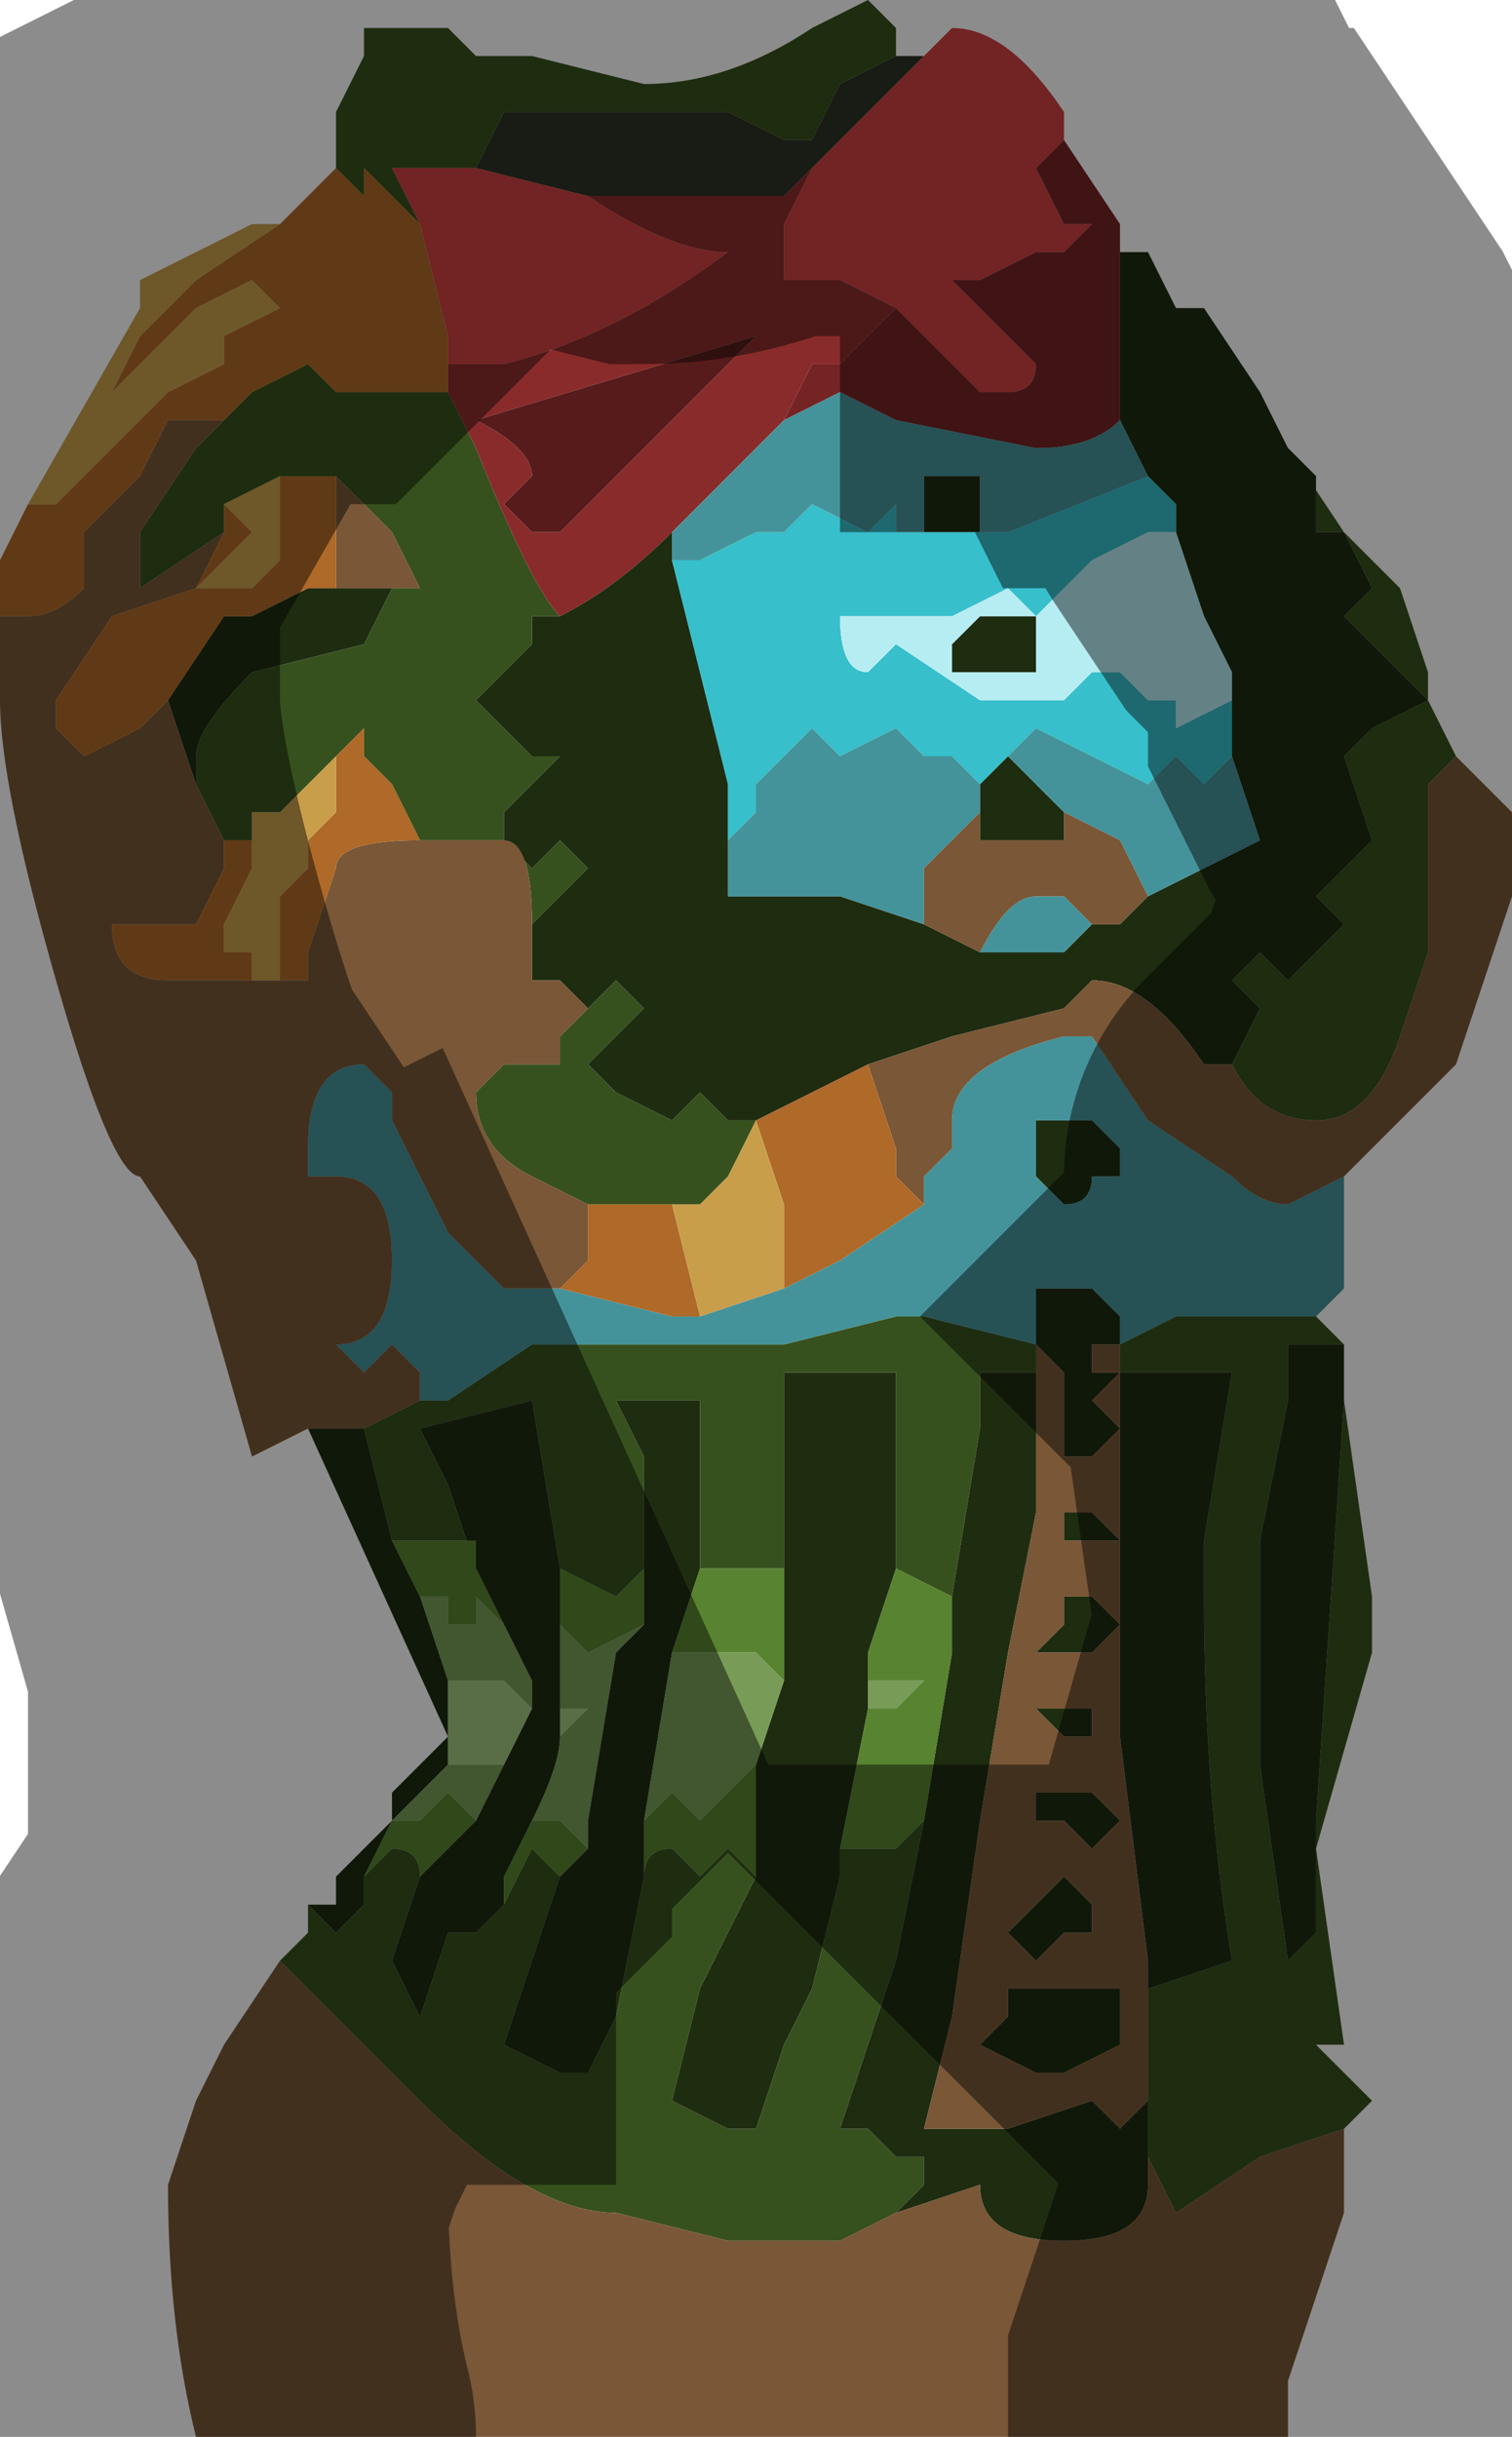 <?xml version="1.0" encoding="UTF-8" standalone="no"?>
<svg xmlns:xlink="http://www.w3.org/1999/xlink" height="4.35px" width="2.7px" xmlns="http://www.w3.org/2000/svg">
  <g transform="matrix(1.0, 0.0, 0.0, 1.0, 1.2, 2.15)">
    <path d="M1.0 -0.25 L1.05 -0.35 1.0 -0.4 1.05 -0.45 1.1 -0.4 1.2 -0.5 Q1.15 -0.55 1.15 -0.55 L1.2 -0.6 1.25 -0.65 1.2 -0.8 1.2 -0.8 1.25 -0.85 1.35 -0.9 1.25 -1.0 1.2 -1.05 1.25 -1.1 1.2 -1.2 1.2 -1.2 1.15 -1.2 1.15 -1.3 1.1 -1.35 1.2 -1.2 1.3 -1.1 1.35 -0.95 1.35 -0.9 1.4 -0.8 1.35 -0.75 1.35 -0.45 1.3 -0.3 Q1.25 -0.15 1.15 -0.15 1.05 -0.15 1.0 -0.25 M-0.2 -1.05 L-0.25 -1.05 -0.25 -1.0 -0.3 -0.95 -0.35 -0.9 -0.3 -0.85 -0.25 -0.8 Q-0.2 -0.8 -0.2 -0.8 L-0.25 -0.75 -0.3 -0.7 -0.3 -0.65 Q-0.25 -0.6 -0.25 -0.6 L-0.2 -0.65 -0.15 -0.6 -0.2 -0.55 -0.25 -0.5 Q-0.25 -0.65 -0.3 -0.65 L-0.4 -0.65 -0.45 -0.65 -0.5 -0.75 -0.55 -0.8 -0.55 -0.85 -0.6 -0.8 -0.65 -0.75 -0.7 -0.7 -0.75 -0.7 -0.75 -0.65 -0.8 -0.65 -0.85 -0.75 -0.85 -0.8 Q-0.85 -0.85 -0.75 -0.95 L-0.75 -0.95 -0.55 -1.0 -0.5 -1.1 -0.45 -1.1 -0.5 -1.2 -0.55 -1.25 -0.55 -1.25 -0.6 -1.3 -0.6 -1.3 -0.65 -1.3 -0.65 -1.3 -0.7 -1.3 -0.8 -1.25 -0.8 -1.2 -0.95 -1.1 -0.95 -1.2 -0.85 -1.35 -0.8 -1.4 -0.75 -1.45 -0.65 -1.5 -0.65 -1.5 -0.6 -1.45 -0.55 -1.45 -0.4 -1.45 -0.35 -1.35 Q-0.25 -1.1 -0.2 -1.05 M-0.25 -0.45 L-0.25 -0.4 -0.25 -0.4 -0.25 -0.45 M-0.15 -0.35 L-0.1 -0.4 -0.05 -0.35 -0.1 -0.3 -0.15 -0.25 -0.1 -0.2 0.0 -0.15 0.05 -0.2 0.1 -0.15 0.15 -0.15 0.1 -0.05 Q0.1 -0.05 0.05 0.0 L0.0 0.0 -0.1 0.0 -0.15 0.0 -0.25 -0.05 Q-0.35 -0.1 -0.35 -0.2 L-0.3 -0.25 -0.2 -0.25 -0.2 -0.3 -0.15 -0.35 -0.15 -0.35 M0.4 -2.05 L0.3 -2.0 0.25 -1.9 0.2 -1.9 0.1 -1.95 0.0 -1.95 -0.15 -1.95 -0.2 -1.95 -0.2 -1.95 -0.25 -1.95 -0.25 -1.95 -0.3 -1.95 -0.35 -1.85 -0.35 -1.85 -0.5 -1.85 -0.45 -1.75 -0.55 -1.85 -0.55 -1.8 -0.6 -1.85 -0.6 -1.95 -0.55 -2.05 -0.55 -2.1 -0.5 -2.1 -0.4 -2.1 -0.35 -2.05 -0.25 -2.05 -0.05 -2.0 Q0.1 -2.0 0.25 -2.1 L0.35 -2.15 0.4 -2.1 0.4 -2.05 M1.2 0.25 L1.1 0.25 1.1 0.35 1.05 0.6 1.05 1.0 1.1 1.35 1.15 1.3 1.15 1.1 1.2 0.35 1.25 0.7 1.25 0.8 1.15 1.15 1.2 1.5 1.15 1.5 1.25 1.6 1.2 1.65 1.05 1.7 0.9 1.8 0.85 1.7 0.85 1.6 0.85 1.4 1.0 1.35 Q0.95 1.05 0.95 0.7 L0.95 0.6 1.0 0.3 0.9 0.3 0.8 0.3 0.8 0.25 0.9 0.2 1.15 0.2 1.2 0.25 M-0.7 1.35 L-0.65 1.3 -0.65 1.25 -0.6 1.3 -0.55 1.25 -0.55 1.2 -0.55 1.2 -0.5 1.15 Q-0.45 1.15 -0.45 1.2 L-0.45 1.2 -0.5 1.35 -0.45 1.45 -0.4 1.3 -0.35 1.3 -0.3 1.25 -0.3 1.2 -0.3 1.25 -0.25 1.15 -0.2 1.2 -0.2 1.2 -0.3 1.5 -0.3 1.5 -0.2 1.55 -0.15 1.55 -0.1 1.45 -0.05 1.2 -0.05 1.2 Q-0.05 1.15 0.0 1.15 L0.05 1.2 0.1 1.15 0.15 1.2 0.05 1.4 0.0 1.6 0.1 1.65 0.15 1.65 0.2 1.5 0.25 1.4 0.3 1.2 0.3 1.15 0.35 1.15 0.4 1.15 0.45 1.1 0.4 1.35 0.35 1.5 0.3 1.65 0.35 1.65 0.4 1.7 0.45 1.7 0.45 1.75 0.4 1.8 0.3 1.85 0.2 1.85 0.15 1.85 0.1 1.85 -0.1 1.8 Q-0.25 1.8 -0.45 1.6 L-0.7 1.35 M0.65 0.25 L0.65 0.3 0.55 0.3 0.55 0.4 0.5 0.7 0.4 0.65 0.4 0.3 0.2 0.3 0.2 0.6 0.2 0.7 0.2 0.65 0.15 0.65 0.1 0.65 0.05 0.65 0.05 0.35 -0.1 0.35 -0.05 0.45 -0.05 0.65 -0.1 0.7 -0.2 0.65 -0.2 0.65 -0.25 0.35 -0.45 0.4 -0.45 0.4 -0.4 0.5 -0.35 0.65 -0.35 0.65 -0.35 0.6 -0.4 0.6 -0.4 0.6 -0.5 0.6 -0.55 0.4 -0.65 0.4 -0.55 0.4 -0.45 0.35 -0.4 0.35 -0.25 0.25 -0.2 0.25 0.05 0.25 0.2 0.25 0.4 0.2 0.45 0.2 0.65 0.25" fill="#37511e" fill-rule="evenodd" stroke="none"/>
    <path d="M0.45 -2.05 L0.3 -1.9 0.2 -1.8 0.15 -1.8 0.05 -1.8 -0.05 -1.8 -0.15 -1.8 -0.35 -1.85 -0.35 -1.85 -0.3 -1.95 -0.25 -1.95 -0.25 -1.95 -0.2 -1.95 -0.2 -1.95 -0.15 -1.95 0.0 -1.95 0.1 -1.95 0.2 -1.9 0.25 -1.9 0.3 -2.0 0.4 -2.05 0.45 -2.05" fill="#2c3325" fill-rule="evenodd" stroke="none"/>
    <path d="M0.7 -1.9 L0.65 -1.85 0.7 -1.75 0.75 -1.75 0.7 -1.7 0.7 -1.7 0.65 -1.7 0.55 -1.65 0.5 -1.65 0.55 -1.6 0.65 -1.5 Q0.65 -1.45 0.6 -1.45 L0.55 -1.45 0.5 -1.5 0.4 -1.6 0.4 -1.6 0.3 -1.65 0.2 -1.65 0.2 -1.75 Q0.2 -1.75 0.25 -1.85 L0.3 -1.9 0.45 -2.05 0.5 -2.1 Q0.6 -2.1 0.7 -1.95 L0.7 -1.9 M-0.35 -1.85 L-0.35 -1.85 -0.15 -1.8 Q0.0 -1.7 0.1 -1.7 -0.1 -1.55 -0.3 -1.5 L-0.3 -1.5 -0.4 -1.5 -0.4 -1.55 -0.45 -1.75 -0.5 -1.85 -0.35 -1.85 -0.35 -1.85" fill="#d04040" fill-rule="evenodd" stroke="none"/>
    <path d="M0.0 -1.2 Q-0.1 -1.1 -0.2 -1.05 -0.25 -1.1 -0.35 -1.35 L-0.4 -1.45 -0.4 -1.5 -0.3 -1.5 -0.3 -1.5 Q-0.1 -1.55 0.1 -1.7 0.0 -1.7 -0.15 -1.8 L-0.05 -1.8 0.05 -1.8 0.15 -1.8 0.2 -1.8 0.3 -1.9 0.25 -1.85 Q0.2 -1.75 0.2 -1.75 L0.2 -1.65 0.3 -1.65 0.4 -1.6 0.3 -1.5 0.3 -1.5 0.25 -1.5 0.2 -1.4 0.05 -1.25 0.0 -1.2 M0.15 -1.55 L-0.35 -1.4 Q-0.25 -1.35 -0.25 -1.3 L-0.3 -1.25 -0.3 -1.25 -0.25 -1.2 -0.2 -1.2 -0.05 -1.35 0.0 -1.4 0.15 -1.55" fill="#8a2b2b" fill-rule="evenodd" stroke="none"/>
    <path d="M0.8 -1.75 L0.8 -1.4 0.8 -1.4 Q0.75 -1.35 0.65 -1.35 L0.4 -1.4 0.3 -1.45 0.3 -1.45 0.2 -1.4 0.25 -1.5 0.3 -1.5 0.3 -1.5 0.4 -1.6 0.4 -1.6 0.5 -1.5 0.55 -1.45 0.6 -1.45 Q0.65 -1.45 0.65 -1.5 L0.55 -1.6 0.5 -1.65 0.55 -1.65 0.65 -1.7 0.7 -1.7 0.7 -1.7 0.75 -1.75 0.7 -1.75 0.65 -1.85 0.7 -1.9 0.8 -1.75" fill="#742424" fill-rule="evenodd" stroke="none"/>
    <path d="M1.1 -1.35 L1.15 -1.3 1.15 -1.2 1.2 -1.2 1.2 -1.2 1.25 -1.1 1.2 -1.05 1.25 -1.0 1.35 -0.9 1.25 -0.85 1.2 -0.8 1.2 -0.8 1.25 -0.65 1.2 -0.6 1.15 -0.55 Q1.15 -0.55 1.2 -0.5 L1.1 -0.4 1.05 -0.45 1.0 -0.4 1.05 -0.35 1.0 -0.25 0.95 -0.25 Q0.85 -0.4 0.75 -0.4 L0.7 -0.35 0.7 -0.35 0.7 -0.35 0.5 -0.3 0.35 -0.25 0.15 -0.15 0.1 -0.15 0.05 -0.2 0.0 -0.15 -0.1 -0.2 -0.15 -0.25 -0.1 -0.3 -0.05 -0.35 -0.1 -0.4 -0.15 -0.35 -0.2 -0.4 -0.2 -0.4 -0.25 -0.4 -0.25 -0.45 -0.25 -0.45 -0.25 -0.5 -0.2 -0.55 -0.15 -0.6 -0.2 -0.65 -0.25 -0.6 Q-0.25 -0.6 -0.3 -0.65 L-0.3 -0.7 -0.25 -0.75 -0.2 -0.8 Q-0.2 -0.8 -0.25 -0.8 L-0.3 -0.85 -0.35 -0.9 -0.3 -0.95 -0.25 -1.0 -0.25 -1.05 -0.2 -1.05 Q-0.1 -1.1 0.0 -1.2 L0.0 -1.15 0.05 -0.95 0.1 -0.75 0.1 -0.65 0.1 -0.55 0.2 -0.55 0.3 -0.55 0.45 -0.5 0.55 -0.45 0.7 -0.45 0.7 -0.45 0.75 -0.5 0.8 -0.5 0.85 -0.55 1.05 -0.65 1.05 -0.65 1.0 -0.8 1.0 -0.8 1.0 -0.9 1.0 -0.95 0.95 -1.05 0.9 -1.2 0.9 -1.25 0.85 -1.3 0.8 -1.4 0.8 -1.75 0.8 -1.7 0.85 -1.7 0.9 -1.6 0.95 -1.6 1.05 -1.45 1.1 -1.35 1.1 -1.35 M0.45 -1.2 L0.45 -1.3 0.5 -1.3 0.55 -1.3 0.55 -1.2 0.55 -1.2 0.5 -1.2 0.45 -1.2 0.45 -1.2 M0.5 -0.95 L0.5 -1.0 0.55 -1.05 0.6 -1.05 0.65 -1.05 0.65 -0.95 0.65 -0.95 0.6 -0.95 0.55 -0.95 0.5 -0.95 M0.55 -0.75 L0.6 -0.8 0.65 -0.75 0.7 -0.7 0.7 -0.65 0.65 -0.65 0.6 -0.65 0.55 -0.65 0.55 -0.7 0.55 -0.75 M0.65 -0.15 L0.7 -0.15 0.75 -0.15 0.8 -0.1 0.8 -0.05 0.75 -0.05 Q0.75 0.0 0.7 0.0 L0.65 -0.05 0.65 -0.1 0.65 -0.15 M1.2 0.25 L1.2 0.35 1.15 1.1 1.15 1.3 1.1 1.35 1.05 1.0 1.05 0.6 1.1 0.35 1.1 0.25 1.2 0.25 M-0.65 1.25 L-0.6 1.25 -0.6 1.2 -0.5 1.1 -0.5 1.05 -0.45 1.0 -0.45 1.0 -0.4 0.95 -0.65 0.4 -0.55 0.4 -0.5 0.6 -0.45 0.7 -0.4 0.85 -0.4 1.0 -0.5 1.1 -0.5 1.1 -0.55 1.2 -0.55 1.25 -0.6 1.3 -0.65 1.25 M0.8 0.3 L0.9 0.3 1.0 0.3 0.95 0.6 0.95 0.7 Q0.95 1.05 1.0 1.35 L0.85 1.4 0.85 1.35 0.8 0.95 0.8 0.85 0.8 0.3 0.75 0.35 0.7 0.35 0.7 0.3 0.65 0.25 0.65 0.15 0.7 0.15 0.75 0.15 0.8 0.2 0.8 0.25 0.75 0.25 0.75 0.3 0.8 0.3 M0.85 1.6 L0.85 1.7 0.85 1.75 Q0.85 1.85 0.7 1.85 0.55 1.85 0.55 1.75 L0.4 1.8 0.45 1.75 0.45 1.7 0.4 1.7 0.35 1.65 0.3 1.65 0.35 1.5 0.4 1.35 0.45 1.1 0.5 0.8 0.5 0.7 0.55 0.4 0.55 0.3 0.65 0.3 0.65 0.55 0.6 0.8 0.55 1.1 0.5 1.45 0.45 1.65 0.55 1.65 0.6 1.65 0.75 1.6 0.8 1.65 0.85 1.6 M0.7 0.55 L0.75 0.55 0.8 0.6 0.7 0.6 Q0.7 0.55 0.7 0.55 M0.7 0.35 L0.75 0.35 0.8 0.4 0.75 0.45 0.7 0.45 0.7 0.35 M-0.35 0.65 L-0.4 0.5 -0.45 0.4 -0.45 0.4 -0.25 0.35 -0.2 0.65 -0.2 0.75 -0.2 0.9 -0.2 0.95 Q-0.2 1.0 -0.25 1.1 L-0.3 1.2 -0.3 1.25 -0.35 1.3 -0.4 1.3 -0.45 1.45 -0.5 1.35 -0.45 1.2 -0.35 1.1 -0.35 1.1 -0.3 1.0 -0.25 0.9 -0.25 0.85 -0.3 0.75 -0.3 0.75 -0.35 0.65 M-0.05 0.65 L-0.05 0.45 -0.1 0.35 0.05 0.35 0.05 0.65 0.0 0.8 -0.05 1.1 -0.05 1.2 -0.05 1.2 -0.1 1.45 -0.15 1.55 -0.2 1.55 -0.3 1.5 -0.3 1.5 -0.2 1.2 -0.15 1.15 -0.15 1.1 -0.1 0.8 -0.05 0.75 -0.05 0.65 M0.2 0.7 L0.2 0.6 0.2 0.3 0.4 0.3 0.4 0.65 0.35 0.8 0.35 0.85 0.35 0.9 0.3 1.15 0.3 1.2 0.25 1.4 0.2 1.5 0.15 1.65 0.1 1.65 0.0 1.6 0.05 1.4 0.15 1.2 0.15 1.0 0.2 0.85 0.2 0.7 M0.65 0.9 L0.7 0.9 0.75 0.9 0.75 0.95 0.7 0.95 0.65 0.9 M0.8 0.75 L0.75 0.8 0.65 0.8 0.7 0.75 0.7 0.7 0.75 0.7 0.8 0.75 M0.7 1.2 L0.75 1.25 0.75 1.3 0.7 1.3 0.65 1.35 0.6 1.3 0.65 1.25 0.7 1.2 M0.75 1.4 L0.8 1.4 0.8 1.5 0.7 1.55 0.65 1.55 0.55 1.5 0.6 1.45 0.6 1.4 0.75 1.4 M0.65 1.1 L0.65 1.05 Q0.65 1.05 0.7 1.05 L0.75 1.05 0.8 1.1 0.75 1.15 0.7 1.1 0.65 1.1 M-0.5 -1.1 L-0.55 -1.0 -0.75 -0.95 -0.75 -0.95 Q-0.85 -0.85 -0.85 -0.8 L-0.85 -0.75 -0.9 -0.9 -0.9 -0.9 -0.9 -0.9 -0.8 -1.05 -0.75 -1.05 -0.65 -1.1 -0.6 -1.1 -0.6 -1.1 -0.55 -1.1 -0.5 -1.1 M-0.65 0.4 L-0.65 0.4" fill="#1e2c10" fill-rule="evenodd" stroke="none"/>
    <path d="M0.85 -1.3 L0.9 -1.25 0.9 -1.2 0.85 -1.2 0.75 -1.15 0.7 -1.1 0.65 -1.05 0.6 -1.1 0.5 -1.05 0.5 -1.05 0.4 -1.05 0.3 -1.05 Q0.3 -0.95 0.35 -0.95 L0.4 -1.0 0.55 -0.9 0.65 -0.9 0.7 -0.9 0.75 -0.95 0.8 -0.95 0.85 -0.9 0.85 -0.9 0.9 -0.9 0.9 -0.85 1.0 -0.9 1.0 -0.8 1.0 -0.8 0.95 -0.75 0.9 -0.8 0.85 -0.75 0.85 -0.75 0.65 -0.85 0.65 -0.85 0.6 -0.8 0.55 -0.75 0.55 -0.75 0.5 -0.8 0.45 -0.8 0.4 -0.85 0.3 -0.8 0.3 -0.8 0.25 -0.85 0.2 -0.8 0.15 -0.75 0.15 -0.7 0.1 -0.65 0.1 -0.75 0.05 -0.95 0.0 -1.15 0.05 -1.15 0.15 -1.2 0.2 -1.2 0.25 -1.25 0.35 -1.2 0.4 -1.25 0.4 -1.2 0.45 -1.2 0.45 -1.2 0.5 -1.2 0.55 -1.2 0.55 -1.2 0.6 -1.2 0.85 -1.3 0.85 -1.3" fill="#37bfcb" fill-rule="evenodd" stroke="none"/>
    <path d="M0.8 -1.4 L0.85 -1.3 0.85 -1.3 0.6 -1.2 0.55 -1.2 0.55 -1.3 0.5 -1.3 0.45 -1.3 0.45 -1.2 0.4 -1.2 0.4 -1.25 0.35 -1.2 0.25 -1.25 0.2 -1.2 0.15 -1.2 0.05 -1.15 0.0 -1.15 0.0 -1.2 0.05 -1.25 0.2 -1.4 0.3 -1.45 0.3 -1.45 0.4 -1.4 0.65 -1.35 Q0.75 -1.35 0.8 -1.4 L0.8 -1.4 M1.0 -0.8 L1.05 -0.65 1.05 -0.65 0.85 -0.55 0.8 -0.65 0.7 -0.7 0.7 -0.7 0.65 -0.75 0.6 -0.8 0.55 -0.75 0.6 -0.8 0.65 -0.85 0.65 -0.85 0.85 -0.75 0.85 -0.75 0.9 -0.8 0.95 -0.75 1.0 -0.8 M0.75 -0.5 L0.7 -0.45 0.7 -0.45 0.55 -0.45 Q0.6 -0.55 0.65 -0.55 L0.7 -0.55 0.75 -0.5 M0.45 -0.5 L0.3 -0.55 0.2 -0.55 0.1 -0.55 0.1 -0.65 0.15 -0.7 0.15 -0.75 0.2 -0.8 0.25 -0.85 0.3 -0.8 0.3 -0.8 0.4 -0.85 0.45 -0.8 0.5 -0.8 0.55 -0.75 0.55 -0.75 0.55 -0.7 0.45 -0.6 0.45 -0.5 M0.2 0.15 L0.3 0.1 0.45 0.0 0.45 -0.05 0.5 -0.1 0.5 -0.15 Q0.5 -0.25 0.7 -0.3 L0.75 -0.3 0.85 -0.15 1.0 -0.05 Q1.05 0.0 1.1 0.0 L1.2 -0.05 1.2 0.1 1.2 0.15 1.15 0.2 0.9 0.2 0.8 0.25 0.8 0.2 0.75 0.15 0.7 0.15 0.65 0.15 0.65 0.25 0.45 0.2 0.4 0.2 0.2 0.25 0.05 0.25 -0.2 0.25 -0.25 0.25 -0.4 0.35 -0.45 0.35 -0.45 0.3 -0.5 0.25 -0.55 0.3 -0.6 0.25 Q-0.5 0.25 -0.5 0.1 -0.5 -0.05 -0.6 -0.05 L-0.65 -0.05 -0.65 -0.1 Q-0.65 -0.25 -0.55 -0.25 L-0.55 -0.25 -0.5 -0.2 -0.5 -0.15 -0.4 0.05 -0.3 0.15 -0.2 0.15 -0.2 0.15 0.0 0.2 0.05 0.2 0.2 0.15 M0.65 -0.15 L0.65 -0.1 0.65 -0.05 0.7 0.0 Q0.75 0.0 0.75 -0.05 L0.8 -0.05 0.8 -0.1 0.75 -0.15 0.7 -0.15 0.65 -0.15" fill="#45939a" fill-rule="evenodd" stroke="none"/>
    <path d="M0.9 -1.2 L0.95 -1.05 1.0 -0.95 1.0 -0.9 0.9 -0.85 0.9 -0.9 0.85 -0.9 0.85 -0.9 0.8 -0.95 0.75 -0.95 0.7 -0.9 0.65 -0.9 0.55 -0.9 0.4 -1.0 0.35 -0.95 Q0.3 -0.95 0.3 -1.05 L0.4 -1.05 0.5 -1.05 0.5 -1.05 0.6 -1.1 0.65 -1.05 0.7 -1.1 0.75 -1.15 0.85 -1.2 0.9 -1.2 M0.5 -0.95 L0.55 -0.95 0.6 -0.95 0.65 -0.95 0.65 -0.95 0.65 -1.05 0.6 -1.05 0.55 -1.05 0.5 -1.0 0.5 -0.95" fill="#b6edf3" fill-rule="evenodd" stroke="none"/>
    <path d="M0.85 -0.55 L0.8 -0.5 0.75 -0.5 0.7 -0.55 0.65 -0.55 Q0.6 -0.55 0.55 -0.45 L0.45 -0.5 0.45 -0.6 0.55 -0.7 0.55 -0.65 0.6 -0.65 0.65 -0.65 0.7 -0.65 0.7 -0.7 0.7 -0.7 0.8 -0.65 0.85 -0.55 M-0.25 -0.5 L-0.25 -0.45 -0.25 -0.45 -0.25 -0.4 -0.25 -0.4 -0.2 -0.4 -0.2 -0.4 -0.15 -0.35 -0.15 -0.35 -0.2 -0.3 -0.2 -0.25 -0.3 -0.25 -0.35 -0.2 Q-0.35 -0.1 -0.25 -0.05 L-0.15 0.0 -0.15 0.1 -0.2 0.15 -0.2 0.15 -0.3 0.15 -0.4 0.05 -0.5 -0.15 -0.5 -0.2 -0.55 -0.25 -0.55 -0.25 Q-0.65 -0.25 -0.65 -0.1 L-0.65 -0.05 -0.6 -0.05 Q-0.5 -0.05 -0.5 0.1 -0.5 0.25 -0.6 0.25 L-0.55 0.3 -0.5 0.25 -0.45 0.3 -0.45 0.35 -0.55 0.4 -0.65 0.4 -0.75 0.45 -0.85 0.1 -0.95 -0.05 Q-1.0 -0.05 -1.1 -0.4 -1.2 -0.75 -1.2 -0.9 L-1.2 -1.05 -1.15 -1.05 Q-1.1 -1.05 -1.05 -1.1 L-1.05 -1.2 -0.95 -1.3 -0.9 -1.4 -0.8 -1.4 -0.8 -1.4 -0.85 -1.35 -0.95 -1.2 -0.95 -1.1 -0.8 -1.2 -0.85 -1.1 -1.0 -1.05 -1.1 -0.9 -1.1 -0.85 -1.05 -0.8 -0.95 -0.85 -0.9 -0.9 -0.9 -0.9 -0.9 -0.9 -0.85 -0.75 -0.8 -0.65 -0.8 -0.6 -0.85 -0.5 -0.9 -0.5 -0.9 -0.5 -1.0 -0.5 -1.0 -0.5 Q-1.0 -0.4 -0.9 -0.4 L-0.8 -0.4 -0.75 -0.4 -0.65 -0.4 -0.65 -0.45 -0.6 -0.6 Q-0.6 -0.65 -0.45 -0.65 L-0.45 -0.65 -0.4 -0.65 -0.3 -0.65 Q-0.25 -0.65 -0.25 -0.5 M0.35 -0.25 L0.5 -0.3 0.7 -0.35 0.7 -0.35 0.7 -0.35 0.75 -0.4 Q0.85 -0.4 0.95 -0.25 L1.0 -0.25 Q1.05 -0.15 1.15 -0.15 1.25 -0.15 1.3 -0.3 L1.35 -0.45 1.35 -0.75 1.4 -0.8 1.45 -0.75 1.5 -0.7 1.5 -0.55 1.4 -0.25 1.25 -0.1 1.25 -0.1 1.2 -0.05 1.1 0.0 Q1.05 0.0 1.0 -0.05 L0.85 -0.15 0.75 -0.3 0.7 -0.3 Q0.5 -0.25 0.5 -0.15 L0.5 -0.1 0.45 -0.05 0.45 0.0 0.45 0.0 0.4 -0.05 0.4 -0.1 0.35 -0.25 M1.2 1.65 L1.2 1.8 1.1 2.1 1.1 2.2 -0.85 2.2 Q-0.9 2.0 -0.9 1.75 L-0.85 1.6 -0.8 1.5 -0.7 1.35 -0.45 1.6 Q-0.25 1.8 -0.1 1.8 L0.1 1.85 0.15 1.85 0.2 1.85 0.3 1.85 0.4 1.8 0.55 1.75 Q0.55 1.85 0.7 1.85 0.85 1.85 0.85 1.75 L0.85 1.7 0.9 1.8 1.05 1.7 1.2 1.65 M0.8 0.25 L0.8 0.3 0.75 0.3 0.75 0.25 0.8 0.25 M0.85 1.4 L0.85 1.6 0.8 1.65 0.75 1.6 0.6 1.65 0.55 1.65 0.45 1.65 0.5 1.45 0.55 1.1 0.6 0.8 0.65 0.55 0.65 0.3 0.65 0.25 0.7 0.3 0.7 0.35 0.75 0.35 0.8 0.3 0.8 0.85 0.8 0.95 0.85 1.35 0.85 1.4 M0.7 0.35 L0.7 0.45 0.75 0.45 0.8 0.4 0.75 0.35 0.7 0.35 M0.7 0.55 Q0.7 0.55 0.7 0.6 L0.8 0.6 0.75 0.55 0.7 0.55 M0.8 0.75 L0.75 0.7 0.7 0.7 0.7 0.75 0.65 0.8 0.75 0.8 0.8 0.75 M0.65 0.9 L0.7 0.95 0.75 0.95 0.75 0.9 0.7 0.9 0.65 0.9 M0.7 1.2 L0.65 1.25 0.6 1.3 0.65 1.35 0.7 1.3 0.75 1.3 0.75 1.25 0.7 1.2 M0.65 1.1 L0.7 1.1 0.75 1.15 0.8 1.1 0.75 1.05 0.7 1.05 Q0.65 1.05 0.65 1.05 L0.65 1.1 M0.75 1.4 L0.6 1.4 0.6 1.45 0.55 1.5 0.65 1.55 0.7 1.55 0.8 1.5 0.8 1.4 0.75 1.4 M-0.6 -1.3 L-0.6 -1.3 -0.55 -1.25 -0.55 -1.25 -0.5 -1.2 -0.45 -1.1 -0.5 -1.1 -0.55 -1.1 -0.6 -1.1 -0.6 -1.1 -0.6 -1.2 -0.6 -1.3 M-0.65 0.4 L-0.65 0.4" fill="#795737" fill-rule="evenodd" stroke="none"/>
    <path d="M0.15 -0.15 L0.35 -0.25 0.4 -0.1 0.4 -0.05 0.45 0.0 0.45 0.0 0.3 0.1 0.2 0.15 0.2 0.0 0.15 -0.15 M-0.6 -1.85 L-0.55 -1.8 -0.55 -1.85 -0.45 -1.75 -0.4 -1.55 -0.4 -1.5 -0.4 -1.45 -0.55 -1.45 -0.6 -1.45 -0.65 -1.5 -0.65 -1.5 -0.75 -1.45 -0.8 -1.4 -0.8 -1.4 -0.9 -1.4 -0.95 -1.3 -1.05 -1.2 -1.05 -1.1 Q-1.1 -1.05 -1.15 -1.05 L-1.2 -1.05 -1.2 -1.15 -1.15 -1.25 -1.1 -1.25 -1.0 -1.35 -0.9 -1.45 -0.9 -1.45 -0.8 -1.5 -0.8 -1.55 -0.7 -1.6 -0.75 -1.65 -0.85 -1.6 -0.95 -1.5 -1.0 -1.45 -0.95 -1.55 -0.85 -1.65 -0.7 -1.75 -0.7 -1.75 -0.6 -1.85 -0.6 -1.85 M0.0 0.0 L0.05 0.2 0.0 0.2 -0.2 0.15 -0.15 0.1 -0.15 0.0 -0.1 0.0 0.0 0.0 M-0.8 -1.2 L-0.8 -1.25 -0.75 -1.2 -0.8 -1.15 -0.85 -1.1 -0.8 -1.1 -0.75 -1.1 Q-0.7 -1.15 -0.7 -1.15 L-0.7 -1.3 -0.65 -1.3 -0.65 -1.3 -0.6 -1.3 -0.6 -1.2 -0.6 -1.1 -0.65 -1.1 -0.75 -1.05 -0.8 -1.05 -0.9 -0.9 -0.9 -0.9 -0.9 -0.9 -0.95 -0.85 -1.05 -0.8 -1.1 -0.85 -1.1 -0.9 -1.0 -1.05 -0.85 -1.1 -0.8 -1.2 M-0.8 -0.65 L-0.75 -0.65 -0.75 -0.7 -0.75 -0.65 -0.75 -0.6 -0.8 -0.5 -0.8 -0.45 -0.75 -0.45 -0.75 -0.4 -0.7 -0.4 -0.7 -0.55 -0.65 -0.6 -0.65 -0.65 -0.6 -0.7 -0.6 -0.75 -0.6 -0.8 -0.55 -0.85 -0.55 -0.8 -0.5 -0.75 -0.45 -0.65 -0.45 -0.65 Q-0.6 -0.65 -0.6 -0.6 L-0.65 -0.45 -0.65 -0.4 -0.75 -0.4 -0.8 -0.4 -0.9 -0.4 Q-1.0 -0.4 -1.0 -0.5 L-1.0 -0.5 -0.9 -0.5 -0.9 -0.5 -0.85 -0.5 -0.8 -0.6 -0.8 -0.65" fill="#af6928" fill-rule="evenodd" stroke="none"/>
    <path d="M0.0 0.0 L0.05 0.0 Q0.1 -0.05 0.1 -0.05 L0.15 -0.15 0.2 0.0 0.2 0.15 0.05 0.2 0.0 0.0 M-1.15 -1.25 L-0.95 -1.6 -0.95 -1.65 -0.85 -1.7 -0.75 -1.75 -0.7 -1.75 -0.7 -1.75 -0.85 -1.65 -0.95 -1.55 -1.0 -1.45 -0.95 -1.5 -0.85 -1.6 -0.75 -1.65 -0.7 -1.6 -0.8 -1.55 -0.8 -1.5 -0.9 -1.45 -0.9 -1.45 -1.0 -1.35 -1.1 -1.25 -1.15 -1.25 M-0.8 -1.25 L-0.7 -1.3 -0.7 -1.15 Q-0.7 -1.15 -0.75 -1.1 L-0.8 -1.1 -0.85 -1.1 -0.8 -1.15 -0.75 -1.2 -0.8 -1.25 M-0.75 -0.7 L-0.7 -0.7 -0.65 -0.75 -0.6 -0.8 -0.6 -0.75 -0.6 -0.7 -0.65 -0.65 -0.65 -0.6 -0.7 -0.55 -0.7 -0.4 -0.75 -0.4 -0.75 -0.45 -0.8 -0.45 -0.8 -0.5 -0.75 -0.6 -0.75 -0.65 -0.75 -0.7" fill="#c99e4b" fill-rule="evenodd" stroke="none"/>
    <path d="M-0.5 0.6 L-0.4 0.6 -0.4 0.6 -0.35 0.6 -0.35 0.65 -0.35 0.65 -0.3 0.75 -0.35 0.7 -0.35 0.75 -0.4 0.75 -0.4 0.7 -0.45 0.7 -0.5 0.6 M-0.2 0.65 L-0.2 0.65 -0.1 0.7 -0.05 0.65 -0.05 0.75 -0.15 0.8 -0.2 0.75 -0.2 0.75 -0.2 0.65 M0.05 0.65 L0.1 0.65 0.15 0.65 0.2 0.65 0.2 0.7 0.2 0.85 0.15 0.8 0.1 0.8 0.05 0.8 0.0 0.8 0.05 0.65 M0.4 0.65 L0.5 0.7 0.5 0.8 0.45 1.1 0.4 1.15 0.35 1.15 0.3 1.15 0.35 0.9 0.4 0.9 0.45 0.85 0.35 0.85 0.35 0.8 0.4 0.65 M-0.05 1.1 L0.0 1.05 0.05 1.1 0.1 1.05 0.15 1.0 0.15 1.2 0.1 1.15 0.05 1.2 0.0 1.15 Q-0.05 1.15 -0.05 1.2 L-0.05 1.1 M-0.2 1.2 L-0.2 1.2 -0.25 1.15 -0.3 1.25 -0.3 1.2 -0.25 1.1 -0.25 1.1 -0.2 1.1 -0.15 1.15 -0.15 1.15 -0.2 1.2 M-0.45 1.2 L-0.45 1.2 Q-0.45 1.15 -0.5 1.15 L-0.55 1.2 -0.55 1.2 -0.5 1.1 -0.45 1.1 -0.4 1.05 -0.35 1.1 -0.45 1.2" fill="#588330" fill-rule="evenodd" stroke="none"/>
    <path d="M0.35 0.9 L0.35 0.85 0.45 0.85 0.4 0.9 0.35 0.9 M0.0 0.8 L0.05 0.8 0.1 0.8 0.15 0.8 0.2 0.85 0.15 1.0 0.1 1.05 0.05 1.1 0.0 1.05 -0.05 1.1 0.0 0.8 M-0.2 0.75 L-0.2 0.75 -0.15 0.8 -0.05 0.75 -0.1 0.8 -0.15 1.1 -0.15 1.15 -0.15 1.15 -0.2 1.1 -0.25 1.1 -0.25 1.1 Q-0.2 1.0 -0.2 0.95 L-0.15 0.9 -0.2 0.9 -0.2 0.75 M-0.45 0.7 L-0.4 0.7 -0.4 0.75 -0.35 0.75 -0.35 0.7 -0.3 0.75 -0.3 0.75 -0.25 0.85 -0.25 0.9 -0.3 0.85 -0.35 0.85 -0.4 0.85 -0.45 0.7 M-0.4 1.0 L-0.4 1.0 -0.35 1.0 -0.3 1.0 -0.35 1.1 -0.35 1.1 -0.4 1.05 -0.45 1.1 -0.5 1.1 -0.5 1.1 -0.4 1.0" fill="#789c57" fill-rule="evenodd" stroke="none"/>
    <path d="M0.15 -1.55 L0.0 -1.4 -0.05 -1.35 -0.2 -1.2 -0.25 -1.2 -0.3 -1.25 -0.3 -1.25 -0.25 -1.3 Q-0.25 -1.35 -0.35 -1.4 L0.15 -1.55" fill="#581b1b" fill-rule="evenodd" stroke="none"/>
    <path d="M-0.2 0.9 L-0.15 0.9 -0.2 0.95 -0.2 0.9 M-0.4 1.0 L-0.4 0.85 -0.35 0.85 -0.3 0.85 -0.25 0.9 -0.3 1.0 -0.35 1.0 -0.4 1.0 -0.4 1.0" fill="#a3c982" fill-rule="evenodd" stroke="none"/>
    <path d="M1.1 -1.35 L1.1 -1.35 1.05 -1.45 0.95 -1.6 0.9 -1.6 0.85 -1.7 0.8 -1.7 0.8 -1.75 0.7 -1.9 0.7 -1.95 Q0.6 -2.1 0.5 -2.1 L0.45 -2.05 0.4 -2.05 0.4 -2.1 0.35 -2.15 0.25 -2.1 Q0.1 -2.0 -0.05 -2.0 L-0.25 -2.05 -0.35 -2.05 -0.4 -2.1 -0.5 -2.1 -0.55 -2.1 -0.55 -2.05 -0.6 -1.95 -0.6 -1.85 -0.6 -1.85 -0.7 -1.75 -0.75 -1.75 -0.85 -1.7 -0.95 -1.65 -0.95 -1.6 -1.15 -1.25 -1.2 -1.15 -1.2 -1.05 -1.2 -0.9 Q-1.2 -0.75 -1.1 -0.4 -1.0 -0.05 -0.95 -0.05 L-0.85 0.1 -0.75 0.45 -0.65 0.4 -0.4 0.95 -0.45 1.0 -0.45 1.0 -0.5 1.05 -0.5 1.1 -0.6 1.2 -0.6 1.25 -0.65 1.25 -0.65 1.3 -0.7 1.35 -0.8 1.5 -0.85 1.6 -0.9 1.75 Q-0.9 2.0 -0.85 2.2 M1.4 -0.8 L1.35 -0.9 1.35 -0.95 1.3 -1.1 1.2 -1.2 1.1 -1.35 M1.2 -0.05 L1.25 -0.1 1.25 -0.1 1.4 -0.25 1.5 -0.55 1.5 -0.7 1.45 -0.75 1.4 -0.8 M1.2 0.35 L1.2 0.25 1.15 0.2 1.2 0.15 1.2 0.1 1.2 -0.05 M1.2 0.35 L1.25 0.7 1.25 0.8 1.15 1.15 1.2 1.5 1.15 1.5 1.25 1.6 1.2 1.65 1.2 1.8 1.1 2.1 1.1 2.2" fill="none" stroke="#000000" stroke-linecap="round" stroke-linejoin="miter-clip" stroke-miterlimit="3.0" stroke-opacity="0.451" stroke-width="1.0"/>
  </g>
</svg>
